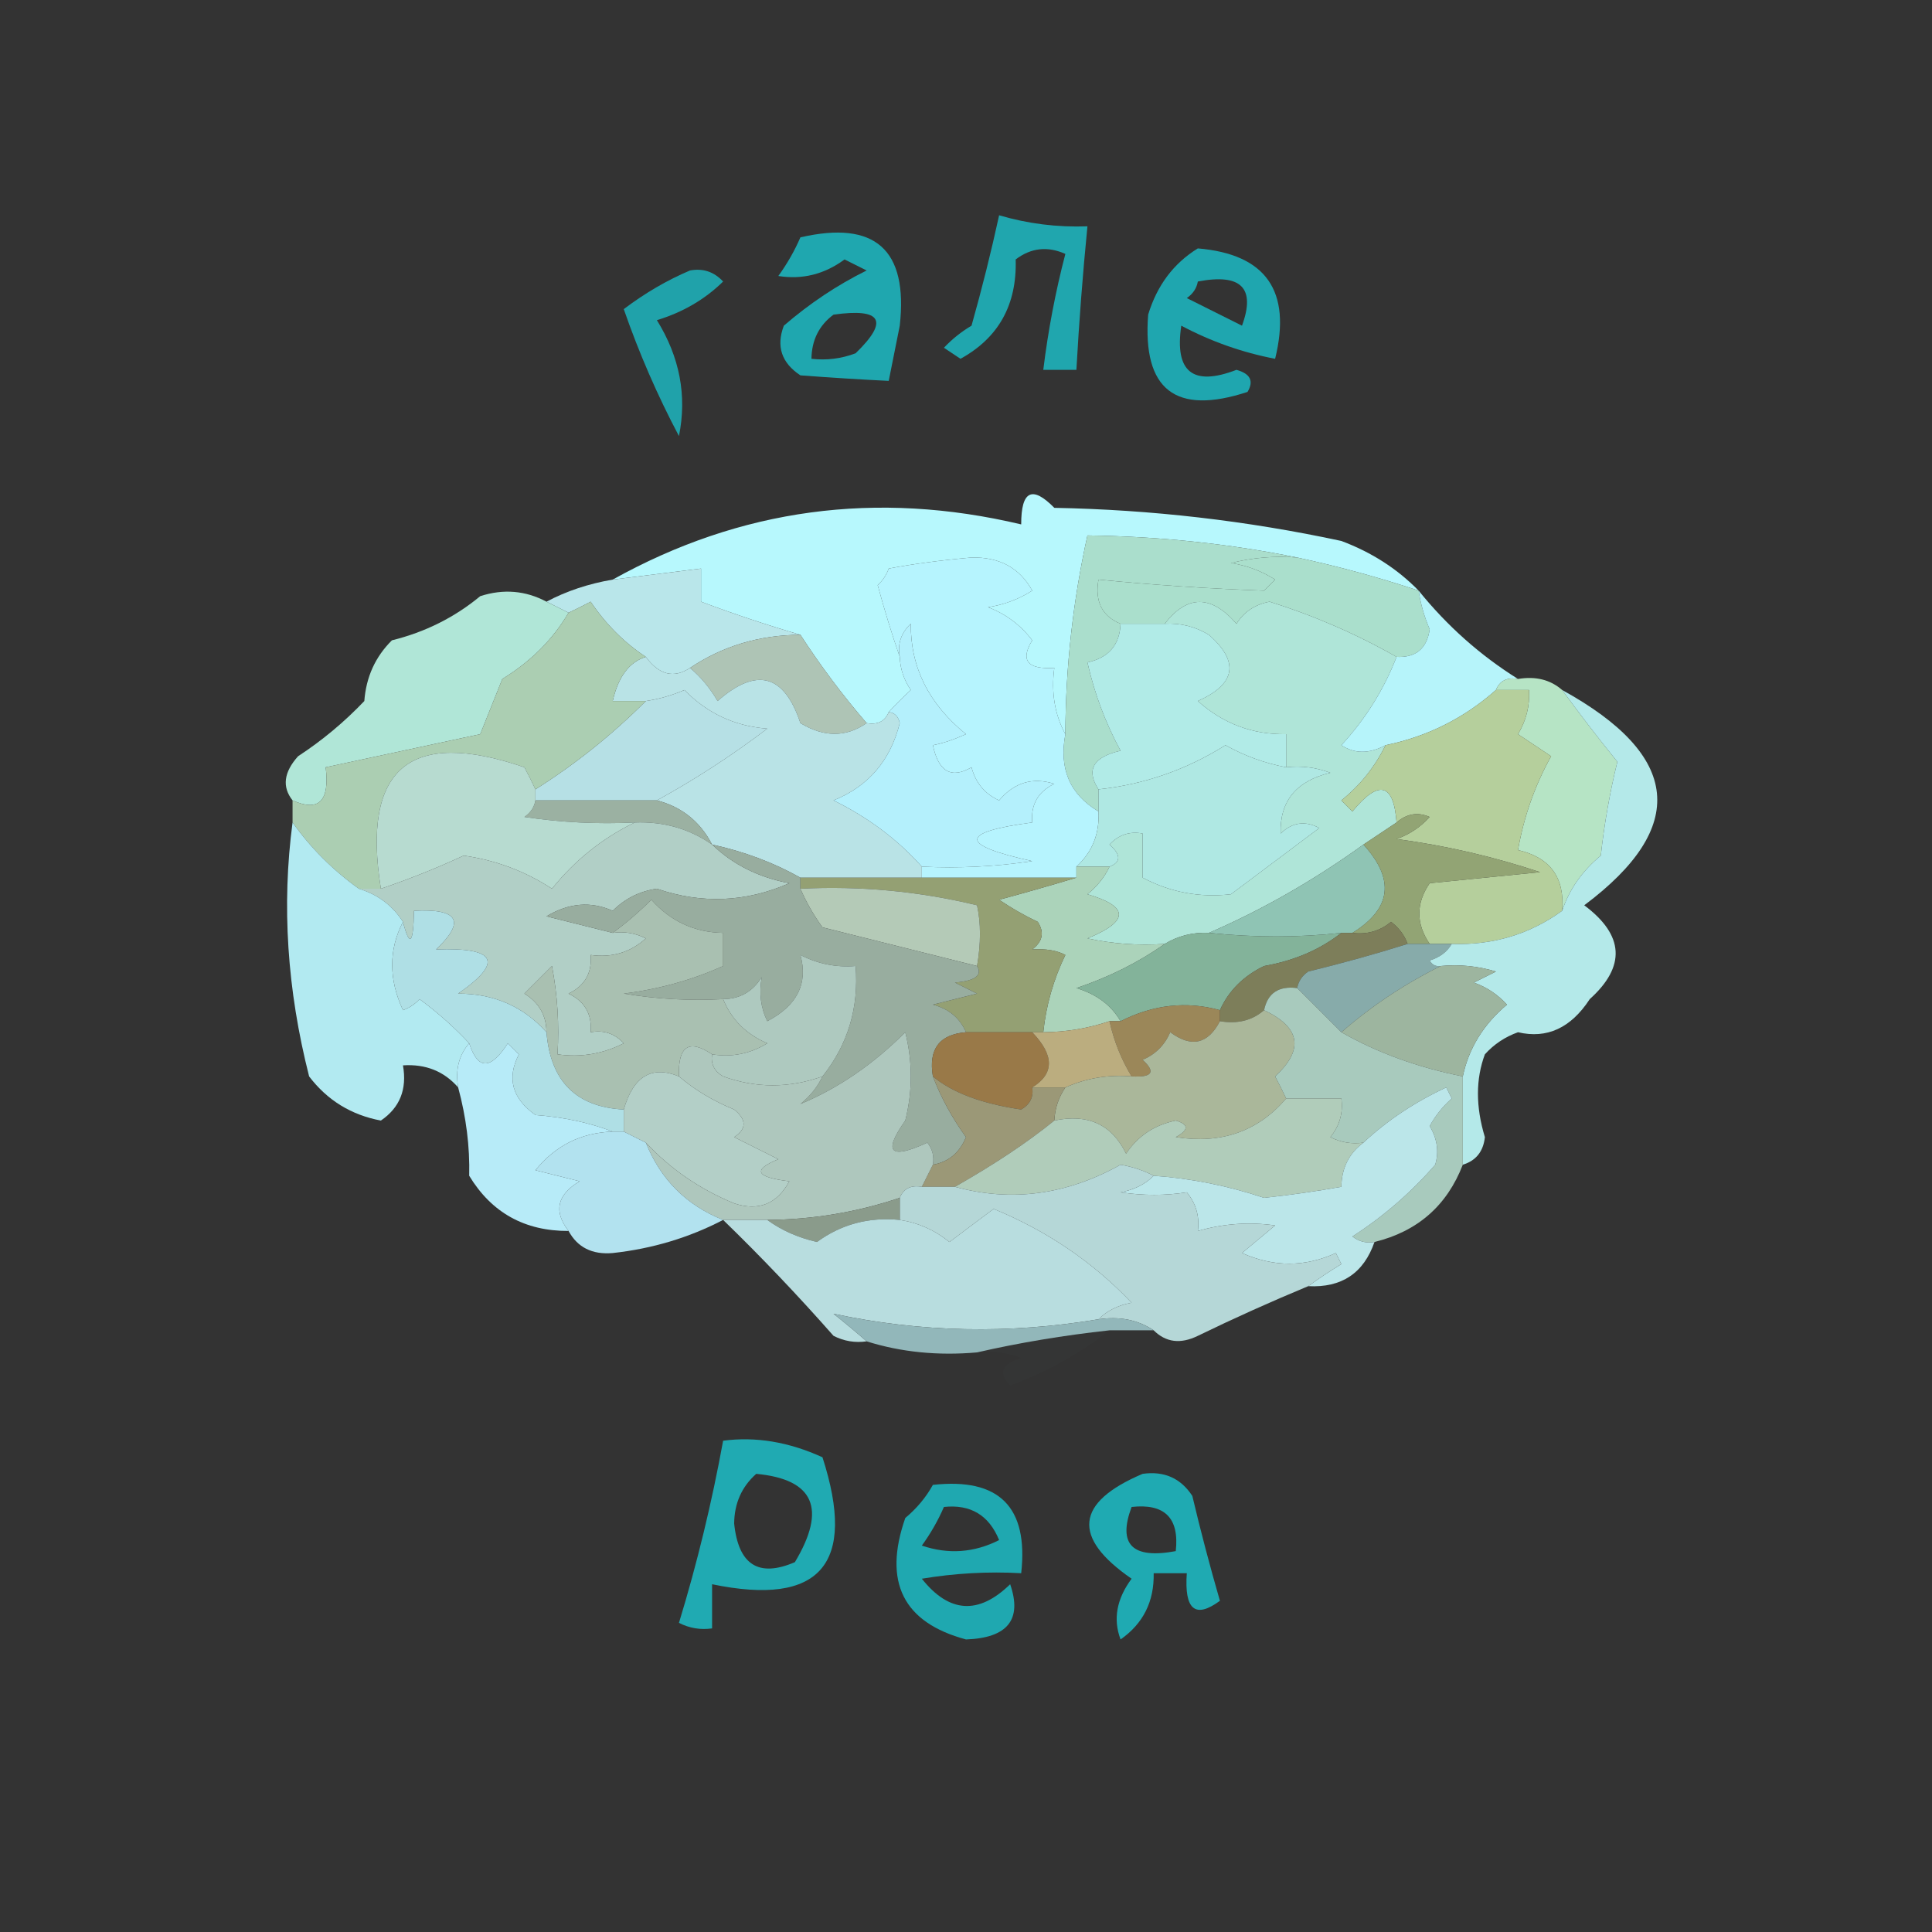 <?xml version="1.0" encoding="UTF-8"?>
<!DOCTYPE svg PUBLIC "-//W3C//DTD SVG 1.1//EN" "http://www.w3.org/Graphics/SVG/1.1/DTD/svg11.dtd">
<svg xmlns="http://www.w3.org/2000/svg" version="1.1" width="175px" height="175px" style="shape-rendering:geometricPrecision; text-rendering:geometricPrecision; image-rendering:optimizeQuality; fill-rule:evenodd; clip-rule:evenodd" xmlns:xlink="http://www.w3.org/1999/xlink">
<rect width="100%" height="100%" fill="#333333" stroke="none"/>
<g><path style="opacity:0.672" fill="#17deea" d="M 90.5,19.5 C 93.096,20.265 95.763,20.599 98.5,20.5C 98.073,24.824 97.74,29.158 97.5,33.5C 96.5,33.5 95.5,33.5 94.5,33.5C 94.938,29.928 95.604,26.428 96.5,23C 94.888,22.28 93.388,22.446 92,23.5C 92.121,27.599 90.454,30.599 87,32.5C 86.5,32.167 86,31.833 85.5,31.5C 86.242,30.713 87.075,30.047 88,29.5C 88.943,26.155 89.777,22.822 90.5,19.5 Z"/></g>
<g><path style="opacity:0.681" fill="#17dde9" d="M 72.5,21.5 C 79.27,19.937 82.27,22.604 81.5,29.5C 81.167,31.167 80.833,32.833 80.5,34.5C 77.998,34.379 75.332,34.212 72.5,34C 70.789,32.867 70.289,31.367 71,29.5C 73.341,27.479 75.841,25.812 78.5,24.5C 77.833,24.167 77.167,23.833 76.5,23.5C 74.677,24.845 72.677,25.345 70.5,25C 71.305,23.887 71.972,22.721 72.5,21.5 Z M 75.5,28.5 C 79.876,27.888 80.543,29.054 77.5,32C 76.207,32.49 74.873,32.657 73.5,32.5C 73.527,30.801 74.194,29.467 75.5,28.5 Z"/></g>
<g><path style="opacity:0.677" fill="#17deea" d="M 108.5,22.5 C 114.677,23.024 117.01,26.357 115.5,32.5C 112.523,31.929 109.69,30.929 107,29.5C 106.38,33.69 108.047,35.024 112,33.5C 113.257,33.85 113.591,34.517 113,35.5C 106.477,37.64 103.477,35.307 104,28.5C 104.804,25.854 106.304,23.854 108.5,22.5 Z M 108.5,25.5 C 112.419,24.746 113.753,26.08 112.5,29.5C 110.833,28.667 109.167,27.833 107.5,27C 108.056,26.617 108.389,26.117 108.5,25.5 Z"/></g>
<g><path style="opacity:0.657" fill="#17dde8" d="M 62.5,24.5 C 63.675,24.281 64.675,24.614 65.5,25.5C 63.847,27.121 61.847,28.288 59.5,29C 61.572,32.341 62.239,35.841 61.5,39.5C 59.546,35.808 57.879,31.974 56.5,28C 58.432,26.541 60.432,25.375 62.5,24.5 Z"/></g>
<g><path style="opacity:1" fill="#b7f8fd" d="M 128.5,53.5 C 124.901,52.301 121.235,51.301 117.5,50.5C 111.37,49.253 105.037,48.586 98.5,48.5C 97.189,54.417 96.522,60.417 96.5,66.5C 95.539,64.735 95.205,62.735 95.5,60.5C 93.058,60.646 92.391,59.813 93.5,58C 92.45,56.615 91.116,55.615 89.5,55C 90.938,54.781 92.271,54.281 93.5,53.5C 92.372,51.444 90.538,50.444 88,50.5C 85.184,50.75 82.684,51.084 80.5,51.5C 80.291,52.086 79.957,52.586 79.5,53C 80.117,55.277 80.784,57.444 81.5,59.5C 81.539,60.583 81.873,61.583 82.5,62.5C 81.757,63.182 81.091,63.849 80.5,64.5C 80.158,65.338 79.492,65.672 78.5,65.5C 76.323,62.975 74.323,60.308 72.5,57.5C 69.508,56.629 66.508,55.629 63.5,54.5C 63.5,53.5 63.5,52.5 63.5,51.5C 60.833,51.833 58.167,52.167 55.5,52.5C 67.061,46.062 79.394,44.395 92.5,47.5C 92.494,44.452 93.494,43.952 95.5,46C 104.272,46.162 112.938,47.162 121.5,49C 124.239,50.026 126.572,51.526 128.5,53.5 Z"/></g>
<g><path style="opacity:1" fill="#aadecc" d="M 117.5,50.5 C 115.473,50.338 113.473,50.505 111.5,51C 112.938,51.219 114.271,51.719 115.5,52.5C 115.167,52.833 114.833,53.167 114.5,53.5C 109.51,53.324 104.51,52.991 99.5,52.5C 99.157,54.483 99.823,55.817 101.5,56.5C 101.426,58.411 100.426,59.578 98.5,60C 99.128,62.8 100.128,65.467 101.5,68C 99.017,68.567 98.35,69.733 99.5,71.5C 99.5,72.167 99.5,72.833 99.5,73.5C 96.908,71.964 95.908,69.63 96.5,66.5C 96.522,60.417 97.189,54.417 98.5,48.5C 105.037,48.586 111.37,49.253 117.5,50.5 Z"/></g>
<g><path style="opacity:1" fill="#aadfcc" d="M 117.5,50.5 C 121.235,51.301 124.901,52.301 128.5,53.5C 128.678,54.695 129.011,55.861 129.5,57C 129.252,58.749 128.252,59.582 126.5,59.5C 122.856,57.428 119.022,55.762 115,54.5C 113.674,54.755 112.674,55.422 112,56.5C 109.707,53.866 107.54,53.866 105.5,56.5C 104.167,56.5 102.833,56.5 101.5,56.5C 99.823,55.817 99.157,54.483 99.5,52.5C 104.51,52.991 109.51,53.324 114.5,53.5C 114.833,53.167 115.167,52.833 115.5,52.5C 114.271,51.719 112.938,51.219 111.5,51C 113.473,50.505 115.473,50.338 117.5,50.5 Z"/></g>
<g><path style="opacity:1" fill="#b9e6ea" d="M 72.5,57.5 C 68.779,57.521 65.445,58.521 62.5,60.5C 61.038,61.471 59.705,61.138 58.5,59.5C 56.548,58.215 54.882,56.549 53.5,54.5C 52.816,54.863 52.15,55.196 51.5,55.5C 50.833,55.167 50.167,54.833 49.5,54.5C 51.302,53.542 53.302,52.875 55.5,52.5C 58.167,52.167 60.833,51.833 63.5,51.5C 63.5,52.5 63.5,53.5 63.5,54.5C 66.508,55.629 69.508,56.629 72.5,57.5 Z"/></g>
<g><path style="opacity:1" fill="#afe5d8" d="M 126.5,59.5 C 125.345,62.475 123.678,65.142 121.5,67.5C 122.7,68.292 124.033,68.292 125.5,67.5C 124.54,69.461 123.207,71.127 121.5,72.5C 121.833,72.833 122.167,73.167 122.5,73.5C 124.901,70.587 126.234,70.921 126.5,74.5C 125.5,75.167 124.5,75.833 123.5,76.5C 119.001,79.741 114.335,82.408 109.5,84.5C 108.041,84.433 106.708,84.766 105.5,85.5C 103.143,85.663 100.81,85.497 98.5,85C 102.299,83.447 102.299,82.114 98.5,81C 99.38,80.292 100.047,79.458 100.5,78.5C 101.55,78.095 101.55,77.429 100.5,76.5C 101.325,75.614 102.325,75.281 103.5,75.5C 103.5,76.833 103.5,78.167 103.5,79.5C 106.001,80.826 108.668,81.326 111.5,81C 114.167,79 116.833,77 119.5,75C 118.216,74.316 117.049,74.483 116,75.5C 115.909,72.572 117.409,70.739 120.5,70C 119.207,69.51 117.873,69.343 116.5,69.5C 116.5,68.5 116.5,67.5 116.5,66.5C 113.463,66.552 110.796,65.552 108.5,63.5C 111.951,61.952 112.284,59.952 109.5,57.5C 108.264,56.754 106.93,56.421 105.5,56.5C 107.54,53.866 109.707,53.866 112,56.5C 112.674,55.422 113.674,54.755 115,54.5C 119.022,55.762 122.856,57.428 126.5,59.5 Z"/></g>
<g><path style="opacity:1" fill="#aec4b5" d="M 72.5,57.5 C 74.323,60.308 76.323,62.975 78.5,65.5C 76.636,66.793 74.636,66.793 72.5,65.5C 71.03,61.066 68.53,60.399 65,63.5C 64.302,62.309 63.469,61.309 62.5,60.5C 65.445,58.521 68.779,57.521 72.5,57.5 Z"/></g>
<g><path style="opacity:1" fill="#b0e6d7" d="M 49.5,54.5 C 50.167,54.833 50.833,55.167 51.5,55.5C 50.084,57.916 48.084,59.916 45.5,61.5C 44.833,63.167 44.167,64.833 43.5,66.5C 38.826,67.503 34.16,68.503 29.5,69.5C 29.88,72.567 28.88,73.567 26.5,72.5C 25.535,71.279 25.702,69.946 27,68.5C 29.185,67.072 31.185,65.405 33,63.5C 33.163,61.324 33.996,59.491 35.5,58C 38.511,57.257 41.178,55.923 43.5,54C 45.598,53.322 47.598,53.489 49.5,54.5 Z"/></g>
<g><path style="opacity:1" fill="#b6f4fe" d="M 96.5,66.5 C 95.908,69.63 96.908,71.964 99.5,73.5C 99.609,75.514 98.942,77.18 97.5,78.5C 97.5,78.833 97.5,79.167 97.5,79.5C 92.833,79.5 88.167,79.5 83.5,79.5C 83.5,79.167 83.5,78.833 83.5,78.5C 86.85,78.665 90.183,78.498 93.5,78C 86.862,76.546 86.862,75.379 93.5,74.5C 93.36,72.876 94.027,71.71 95.5,71C 93.535,70.376 91.869,70.876 90.5,72.5C 89.201,71.91 88.368,70.91 88,69.5C 86.174,70.571 85.008,69.904 84.5,67.5C 85.397,67.331 86.397,66.998 87.5,66.5C 84.132,63.768 82.466,60.434 82.5,56.5C 81.614,57.325 81.281,58.325 81.5,59.5C 80.784,57.444 80.117,55.277 79.5,53C 79.957,52.586 80.291,52.086 80.5,51.5C 82.684,51.084 85.184,50.75 88,50.5C 90.538,50.444 92.372,51.444 93.5,53.5C 92.271,54.281 90.938,54.781 89.5,55C 91.116,55.615 92.45,56.615 93.5,58C 92.391,59.813 93.058,60.646 95.5,60.5C 95.205,62.735 95.539,64.735 96.5,66.5 Z"/></g>
<g><path style="opacity:1" fill="#b1ebe7" d="M 101.5,56.5 C 102.833,56.5 104.167,56.5 105.5,56.5C 106.93,56.421 108.264,56.754 109.5,57.5C 112.284,59.952 111.951,61.952 108.5,63.5C 110.796,65.552 113.463,66.552 116.5,66.5C 116.5,67.5 116.5,68.5 116.5,69.5C 114.559,69.131 112.725,68.464 111,67.5C 107.46,69.726 103.627,71.059 99.5,71.5C 98.35,69.733 99.017,68.567 101.5,68C 100.128,65.467 99.128,62.8 98.5,60C 100.426,59.578 101.426,58.411 101.5,56.5 Z"/></g>
<g><path style="opacity:1" fill="#b6f4fa" d="M 128.5,53.5 C 131.082,56.698 134.082,59.365 137.5,61.5C 136.508,61.328 135.842,61.662 135.5,62.5C 132.611,65.056 129.278,66.723 125.5,67.5C 124.033,68.292 122.7,68.292 121.5,67.5C 123.678,65.142 125.345,62.475 126.5,59.5C 128.252,59.582 129.252,58.749 129.5,57C 129.011,55.861 128.678,54.695 128.5,53.5 Z"/></g>
<g><path style="opacity:1" fill="#b6e0e5" d="M 59.5,72.5 C 55.833,72.5 52.167,72.5 48.5,72.5C 48.5,72.167 48.5,71.833 48.5,71.5C 52.122,69.213 55.455,66.547 58.5,63.5C 59.695,63.322 60.861,62.989 62,62.5C 64.049,64.608 66.549,65.774 69.5,66C 66.299,68.43 62.966,70.596 59.5,72.5 Z"/></g>
<g><path style="opacity:1" fill="#b9e3e6" d="M 58.5,59.5 C 59.705,61.138 61.038,61.471 62.5,60.5C 63.469,61.309 64.302,62.309 65,63.5C 68.53,60.399 71.03,61.066 72.5,65.5C 74.636,66.793 76.636,66.793 78.5,65.5C 79.492,65.672 80.158,65.338 80.5,64.5C 81.043,64.56 81.376,64.893 81.5,65.5C 80.649,68.898 78.649,71.232 75.5,72.5C 78.652,74.052 81.318,76.052 83.5,78.5C 83.5,78.833 83.5,79.167 83.5,79.5C 79.833,79.5 76.167,79.5 72.5,79.5C 70.064,78.129 67.397,77.129 64.5,76.5C 63.415,74.413 61.749,73.08 59.5,72.5C 62.966,70.596 66.299,68.43 69.5,66C 66.549,65.774 64.049,64.608 62,62.5C 60.861,62.989 59.695,63.322 58.5,63.5C 57.5,63.5 56.5,63.5 55.5,63.5C 56.001,61.293 57.001,59.96 58.5,59.5 Z"/></g>
<g><path style="opacity:1" fill="#abceb2" d="M 58.5,59.5 C 57.001,59.96 56.001,61.293 55.5,63.5C 56.5,63.5 57.5,63.5 58.5,63.5C 55.455,66.547 52.122,69.213 48.5,71.5C 48.196,70.85 47.863,70.183 47.5,69.5C 37.092,65.938 32.759,69.605 34.5,80.5C 33.833,80.5 33.167,80.5 32.5,80.5C 30.139,78.806 28.139,76.806 26.5,74.5C 26.5,73.833 26.5,73.167 26.5,72.5C 28.88,73.567 29.88,72.567 29.5,69.5C 34.16,68.503 38.826,67.503 43.5,66.5C 44.167,64.833 44.833,63.167 45.5,61.5C 48.084,59.916 50.084,57.916 51.5,55.5C 52.15,55.196 52.816,54.863 53.5,54.5C 54.882,56.549 56.548,58.215 58.5,59.5 Z"/></g>
<g><path style="opacity:1" fill="#afe8e3" d="M 116.5,69.5 C 117.873,69.343 119.207,69.51 120.5,70C 117.409,70.739 115.909,72.572 116,75.5C 117.049,74.483 118.216,74.316 119.5,75C 116.833,77 114.167,79 111.5,81C 108.668,81.326 106.001,80.826 103.5,79.5C 103.5,78.167 103.5,76.833 103.5,75.5C 102.325,75.281 101.325,75.614 100.5,76.5C 101.55,77.429 101.55,78.095 100.5,78.5C 99.5,78.5 98.5,78.5 97.5,78.5C 98.942,77.18 99.609,75.514 99.5,73.5C 99.5,72.833 99.5,72.167 99.5,71.5C 103.627,71.059 107.46,69.726 111,67.5C 112.725,68.464 114.559,69.131 116.5,69.5 Z"/></g>
<g><path style="opacity:1" fill="#b4f0fc" d="M 83.5,78.5 C 81.318,76.052 78.652,74.052 75.5,72.5C 78.649,71.232 80.649,68.898 81.5,65.5C 81.376,64.893 81.043,64.56 80.5,64.5C 81.091,63.849 81.757,63.182 82.5,62.5C 81.873,61.583 81.539,60.583 81.5,59.5C 81.281,58.325 81.614,57.325 82.5,56.5C 82.466,60.434 84.132,63.768 87.5,66.5C 86.397,66.998 85.397,67.331 84.5,67.5C 85.008,69.904 86.174,70.571 88,69.5C 88.368,70.91 89.201,71.91 90.5,72.5C 91.869,70.876 93.535,70.376 95.5,71C 94.027,71.71 93.36,72.876 93.5,74.5C 86.862,75.379 86.862,76.546 93.5,78C 90.183,78.498 86.85,78.665 83.5,78.5 Z"/></g>
<g><path style="opacity:1" fill="#b6e4c5" d="M 135.5,62.5 C 135.842,61.662 136.508,61.328 137.5,61.5C 139.099,61.232 140.432,61.566 141.5,62.5C 143.067,64.652 144.734,66.819 146.5,69C 145.815,71.795 145.315,74.629 145,77.5C 143.317,78.887 142.15,80.553 141.5,82.5C 141.75,79.496 140.417,77.662 137.5,77C 138.028,73.982 139.028,71.149 140.5,68.5C 139.5,67.833 138.5,67.167 137.5,66.5C 138.246,65.264 138.579,63.931 138.5,62.5C 137.5,62.5 136.5,62.5 135.5,62.5 Z"/></g>
<g><path style="opacity:1" fill="#b5cf9c" d="M 135.5,62.5 C 136.5,62.5 137.5,62.5 138.5,62.5C 138.579,63.931 138.246,65.264 137.5,66.5C 138.5,67.167 139.5,67.833 140.5,68.5C 139.028,71.149 138.028,73.982 137.5,77C 140.417,77.662 141.75,79.496 141.5,82.5C 138.554,84.632 135.221,85.632 131.5,85.5C 130.833,85.5 130.167,85.5 129.5,85.5C 128.248,83.661 128.248,81.828 129.5,80C 132.833,79.667 136.167,79.333 139.5,79C 135.261,77.587 130.928,76.587 126.5,76C 127.672,75.581 128.672,74.915 129.5,74C 128.423,73.53 127.423,73.697 126.5,74.5C 126.234,70.921 124.901,70.587 122.5,73.5C 122.167,73.167 121.833,72.833 121.5,72.5C 123.207,71.127 124.54,69.461 125.5,67.5C 129.278,66.723 132.611,65.056 135.5,62.5 Z"/></g>
<g><path style="opacity:1" fill="#9bb1a2" d="M 48.5,72.5 C 52.167,72.5 55.833,72.5 59.5,72.5C 61.749,73.08 63.415,74.413 64.5,76.5C 62.442,75.067 60.108,74.4 57.5,74.5C 54.15,74.665 50.817,74.498 47.5,74C 48.056,73.617 48.389,73.117 48.5,72.5 Z"/></g>
<g><path style="opacity:1" fill="#b7dbd0" d="M 48.5,71.5 C 48.5,71.833 48.5,72.167 48.5,72.5C 48.389,73.117 48.056,73.617 47.5,74C 50.817,74.498 54.15,74.665 57.5,74.5C 54.587,75.906 52.087,77.906 50,80.5C 47.569,78.911 44.903,77.911 42,77.5C 39.577,78.626 37.077,79.626 34.5,80.5C 32.759,69.605 37.092,65.938 47.5,69.5C 47.863,70.183 48.196,70.85 48.5,71.5 Z"/></g>
<g><path style="opacity:1" fill="#b1cfc6" d="M 57.5,74.5 C 60.108,74.4 62.442,75.067 64.5,76.5C 66.385,78.311 68.719,79.478 71.5,80C 67.562,81.729 63.562,81.896 59.5,80.5C 57.945,80.722 56.611,81.389 55.5,82.5C 53.52,81.617 51.52,81.783 49.5,83C 51.518,83.505 53.518,84.005 55.5,84.5C 56.552,84.35 57.552,84.517 58.5,85C 57.095,86.269 55.429,86.769 53.5,86.5C 53.64,88.124 52.973,89.29 51.5,90C 52.973,90.71 53.64,91.876 53.5,93.5C 54.675,93.281 55.675,93.614 56.5,94.5C 54.604,95.466 52.604,95.799 50.5,95.5C 50.664,92.813 50.497,90.146 50,87.5C 49.167,88.333 48.333,89.167 47.5,90C 48.823,90.816 49.489,91.983 49.5,93.5C 47.416,91.17 44.749,90.003 41.5,90C 45.637,87.131 44.971,85.797 39.5,86C 42.194,83.448 41.527,82.281 37.5,82.5C 37.444,85.517 37.11,85.85 36.5,83.5C 35.553,82.022 34.219,81.022 32.5,80.5C 33.167,80.5 33.833,80.5 34.5,80.5C 37.077,79.626 39.577,78.626 42,77.5C 44.903,77.911 47.569,78.911 50,80.5C 52.087,77.906 54.587,75.906 57.5,74.5 Z"/></g>
<g><path style="opacity:1" fill="#abd3ba" d="M 97.5,78.5 C 98.5,78.5 99.5,78.5 100.5,78.5C 100.047,79.458 99.38,80.292 98.5,81C 102.299,82.114 102.299,83.447 98.5,85C 100.81,85.497 103.143,85.663 105.5,85.5C 103.114,87.176 100.447,88.51 97.5,89.5C 99.332,90.057 100.665,91.057 101.5,92.5C 101.167,92.5 100.833,92.5 100.5,92.5C 98.565,93.15 96.565,93.483 94.5,93.5C 94.756,91.063 95.423,88.729 96.5,86.5C 95.738,86.089 94.738,85.923 93.5,86C 94.451,85.282 94.617,84.449 94,83.5C 92.795,82.929 91.628,82.262 90.5,81.5C 92.969,80.832 95.302,80.165 97.5,79.5C 97.5,79.167 97.5,78.833 97.5,78.5 Z"/></g>
<g><path style="opacity:1" fill="#8fc4b4" d="M 123.5,76.5 C 126.373,79.651 126.04,82.317 122.5,84.5C 122.167,84.5 121.833,84.5 121.5,84.5C 117.618,84.931 113.618,84.931 109.5,84.5C 114.335,82.408 119.001,79.741 123.5,76.5 Z"/></g>
<g><path style="opacity:1" fill="#94a073" d="M 72.5,80.5 C 72.5,80.167 72.5,79.833 72.5,79.5C 76.167,79.5 79.833,79.5 83.5,79.5C 88.167,79.5 92.833,79.5 97.5,79.5C 95.302,80.165 92.969,80.832 90.5,81.5C 91.628,82.262 92.795,82.929 94,83.5C 94.617,84.449 94.451,85.282 93.5,86C 94.738,85.923 95.738,86.089 96.5,86.5C 95.423,88.729 94.756,91.063 94.5,93.5C 94.167,93.5 93.833,93.5 93.5,93.5C 91.5,93.5 89.5,93.5 87.5,93.5C 86.942,92.21 85.942,91.377 84.5,91C 85.833,90.667 87.167,90.333 88.5,90C 87.833,89.667 87.167,89.333 86.5,89C 88.343,88.841 89.009,88.341 88.5,87.5C 88.854,85.459 88.854,83.626 88.5,82C 83.246,80.729 77.913,80.229 72.5,80.5 Z"/></g>
<g><path style="opacity:1" fill="#b4cab7" d="M 72.5,80.5 C 77.913,80.229 83.246,80.729 88.5,82C 88.854,83.626 88.854,85.459 88.5,87.5C 83.87,86.343 79.203,85.176 74.5,84C 73.695,82.887 73.028,81.721 72.5,80.5 Z"/></g>
<g><path style="opacity:1" fill="#92a474" d="M 129.5,85.5 C 128.833,85.5 128.167,85.5 127.5,85.5C 127.217,84.711 126.717,84.044 126,83.5C 124.989,84.337 123.822,84.67 122.5,84.5C 126.04,82.317 126.373,79.651 123.5,76.5C 124.5,75.833 125.5,75.167 126.5,74.5C 127.423,73.697 128.423,73.53 129.5,74C 128.672,74.915 127.672,75.581 126.5,76C 130.928,76.587 135.261,77.587 139.5,79C 136.167,79.333 132.833,79.667 129.5,80C 128.248,81.828 128.248,83.661 129.5,85.5 Z"/></g>
<g><path style="opacity:1" fill="#98ad9f" d="M 64.5,76.5 C 67.397,77.129 70.064,78.129 72.5,79.5C 72.5,79.833 72.5,80.167 72.5,80.5C 73.028,81.721 73.695,82.887 74.5,84C 79.203,85.176 83.87,86.343 88.5,87.5C 89.009,88.341 88.343,88.841 86.5,89C 87.167,89.333 87.833,89.667 88.5,90C 87.167,90.333 85.833,90.667 84.5,91C 85.942,91.377 86.942,92.21 87.5,93.5C 85.088,93.694 84.088,95.027 84.5,97.5C 85.242,99.426 86.242,101.259 87.5,103C 86.922,104.417 85.922,105.25 84.5,105.5C 84.631,104.761 84.464,104.094 84,103.5C 80.615,105.061 79.949,104.394 82,101.5C 82.667,98.833 82.667,96.167 82,93.5C 79.091,96.411 75.924,98.578 72.5,100C 73.38,99.292 74.047,98.458 74.5,97.5C 76.803,94.609 77.803,91.276 77.5,87.5C 75.738,87.643 74.071,87.309 72.5,86.5C 73.21,89.086 72.21,91.086 69.5,92.5C 68.904,91.284 68.737,89.951 69,88.5C 68.184,89.823 67.017,90.489 65.5,90.5C 62.482,90.665 59.482,90.498 56.5,90C 59.699,89.599 62.699,88.766 65.5,87.5C 65.5,86.5 65.5,85.5 65.5,84.5C 62.912,84.457 60.746,83.457 59,81.5C 57.855,82.636 56.688,83.636 55.5,84.5C 53.518,84.005 51.518,83.505 49.5,83C 51.52,81.783 53.52,81.617 55.5,82.5C 56.611,81.389 57.945,80.722 59.5,80.5C 63.562,81.896 67.562,81.729 71.5,80C 68.719,79.478 66.385,78.311 64.5,76.5 Z"/></g>
<g><path style="opacity:1" fill="#83b39a" d="M 121.5,84.5 C 119.55,86.026 117.217,87.026 114.5,87.5C 112.625,88.409 111.292,89.743 110.5,91.5C 107.461,90.664 104.461,90.998 101.5,92.5C 100.665,91.057 99.332,90.057 97.5,89.5C 100.447,88.51 103.114,87.176 105.5,85.5C 106.708,84.766 108.041,84.433 109.5,84.5C 113.618,84.931 117.618,84.931 121.5,84.5 Z"/></g>
<g><path style="opacity:1" fill="#7d7e5a" d="M 127.5,85.5 C 124.546,86.428 121.546,87.261 118.5,88C 117.944,88.383 117.611,88.883 117.5,89.5C 115.821,89.285 114.821,89.952 114.5,91.5C 113.432,92.434 112.099,92.768 110.5,92.5C 110.5,92.167 110.5,91.833 110.5,91.5C 111.292,89.743 112.625,88.409 114.5,87.5C 117.217,87.026 119.55,86.026 121.5,84.5C 121.833,84.5 122.167,84.5 122.5,84.5C 123.822,84.67 124.989,84.337 126,83.5C 126.717,84.044 127.217,84.711 127.5,85.5 Z"/></g>
<g><path style="opacity:1" fill="#a9c0b1" d="M 65.5,90.5 C 66.246,92.343 67.579,93.676 69.5,94.5C 67.955,95.452 66.288,95.785 64.5,95.5C 62.402,94.086 61.402,94.752 61.5,97.5C 59.036,96.485 57.37,97.485 56.5,100.5C 52.197,100.279 49.863,97.945 49.5,93.5C 49.489,91.983 48.823,90.816 47.5,90C 48.333,89.167 49.167,88.333 50,87.5C 50.497,90.146 50.664,92.813 50.5,95.5C 52.604,95.799 54.604,95.466 56.5,94.5C 55.675,93.614 54.675,93.281 53.5,93.5C 53.64,91.876 52.973,90.71 51.5,90C 52.973,89.29 53.64,88.124 53.5,86.5C 55.429,86.769 57.095,86.269 58.5,85C 57.552,84.517 56.552,84.35 55.5,84.5C 56.688,83.636 57.855,82.636 59,81.5C 60.746,83.457 62.912,84.457 65.5,84.5C 65.5,85.5 65.5,86.5 65.5,87.5C 62.699,88.766 59.699,89.599 56.5,90C 59.482,90.498 62.482,90.665 65.5,90.5 Z"/></g>
<g><path style="opacity:1" fill="#87abaa" d="M 127.5,85.5 C 128.167,85.5 128.833,85.5 129.5,85.5C 130.167,85.5 130.833,85.5 131.5,85.5C 131.082,86.222 130.416,86.722 129.5,87C 129.728,87.399 130.062,87.565 130.5,87.5C 127.205,89.141 124.205,91.141 121.5,93.5C 120.167,92.167 118.833,90.833 117.5,89.5C 117.611,88.883 117.944,88.383 118.5,88C 121.546,87.261 124.546,86.428 127.5,85.5 Z"/></g>
<g><path style="opacity:1" fill="#b4e9e9" d="M 141.5,62.5 C 152.276,68.43 152.942,74.93 143.5,82C 147.12,84.703 147.287,87.537 144,90.5C 142.291,93.116 140.124,94.116 137.5,93.5C 136.328,93.919 135.328,94.585 134.5,95.5C 133.663,97.745 133.663,100.245 134.5,103C 134.361,104.301 133.695,105.134 132.5,105.5C 132.5,102.833 132.5,100.167 132.5,97.5C 133.039,94.958 134.372,92.792 136.5,91C 135.672,90.085 134.672,89.419 133.5,89C 134.167,88.667 134.833,88.333 135.5,88C 133.866,87.507 132.199,87.34 130.5,87.5C 130.062,87.565 129.728,87.399 129.5,87C 130.416,86.722 131.082,86.222 131.5,85.5C 135.221,85.632 138.554,84.632 141.5,82.5C 142.15,80.553 143.317,78.887 145,77.5C 145.315,74.629 145.815,71.795 146.5,69C 144.734,66.819 143.067,64.652 141.5,62.5 Z"/></g>
<g><path style="opacity:0.954" fill="#b8f3fa" d="M 26.5,74.5 C 28.139,76.806 30.139,78.806 32.5,80.5C 34.219,81.022 35.553,82.022 36.5,83.5C 35.2,86.024 35.2,88.691 36.5,91.5C 37.086,91.291 37.586,90.957 38,90.5C 39.667,91.733 41.167,93.067 42.5,94.5C 41.566,95.568 41.232,96.901 41.5,98.5C 40.221,97.032 38.554,96.365 36.5,96.5C 36.884,98.665 36.217,100.332 34.5,101.5C 31.812,100.995 29.645,99.662 28,97.5C 26.006,89.661 25.506,81.994 26.5,74.5 Z"/></g>
<g><path style="opacity:1" fill="#aec9bf" d="M 74.5,97.5 C 71.474,98.577 68.474,98.577 65.5,97.5C 64.703,97.043 64.369,96.376 64.5,95.5C 66.288,95.785 67.955,95.452 69.5,94.5C 67.579,93.676 66.246,92.343 65.5,90.5C 67.017,90.489 68.184,89.823 69,88.5C 68.737,89.951 68.904,91.284 69.5,92.5C 72.21,91.086 73.21,89.086 72.5,86.5C 74.071,87.309 75.738,87.643 77.5,87.5C 77.803,91.276 76.803,94.609 74.5,97.5 Z"/></g>
<g><path style="opacity:1" fill="#9b8759" d="M 110.5,91.5 C 110.5,91.833 110.5,92.167 110.5,92.5C 109.415,94.582 107.915,94.916 106,93.5C 105.5,94.667 104.667,95.5 103.5,96C 104.712,97.107 104.379,97.607 102.5,97.5C 101.559,95.951 100.893,94.284 100.5,92.5C 100.833,92.5 101.167,92.5 101.5,92.5C 104.461,90.998 107.461,90.664 110.5,91.5 Z"/></g>
<g><path style="opacity:1" fill="#9db59f" d="M 130.5,87.5 C 132.199,87.34 133.866,87.507 135.5,88C 134.833,88.333 134.167,88.667 133.5,89C 134.672,89.419 135.672,90.085 136.5,91C 134.372,92.792 133.039,94.958 132.5,97.5C 128.425,96.692 124.758,95.359 121.5,93.5C 124.205,91.141 127.205,89.141 130.5,87.5 Z"/></g>
<g><path style="opacity:1" fill="#997948" d="M 87.5,93.5 C 89.5,93.5 91.5,93.5 93.5,93.5C 95.511,95.591 95.511,97.258 93.5,98.5C 93.631,99.376 93.297,100.043 92.5,100.5C 88.915,99.97 86.248,98.97 84.5,97.5C 84.088,95.027 85.088,93.694 87.5,93.5 Z"/></g>
<g><path style="opacity:1" fill="#bbad7f" d="M 100.5,92.5 C 100.893,94.284 101.559,95.951 102.5,97.5C 100.379,97.325 98.379,97.659 96.5,98.5C 95.5,98.5 94.5,98.5 93.5,98.5C 95.511,97.258 95.511,95.591 93.5,93.5C 93.833,93.5 94.167,93.5 94.5,93.5C 96.565,93.483 98.565,93.15 100.5,92.5 Z"/></g>
<g><path style="opacity:1" fill="#afdfe5" d="M 49.5,93.5 C 49.863,97.945 52.197,100.279 56.5,100.5C 56.5,101.167 56.5,101.833 56.5,102.5C 56.167,102.5 55.833,102.5 55.5,102.5C 53.369,101.686 51.036,101.186 48.5,101C 46.386,99.502 45.886,97.669 47,95.5C 46.667,95.167 46.333,94.833 46,94.5C 44.446,96.927 43.279,96.927 42.5,94.5C 41.167,93.067 39.667,91.733 38,90.5C 37.586,90.957 37.086,91.291 36.5,91.5C 35.2,88.691 35.2,86.024 36.5,83.5C 37.11,85.85 37.444,85.517 37.5,82.5C 41.527,82.281 42.194,83.448 39.5,86C 44.971,85.797 45.637,87.131 41.5,90C 44.749,90.003 47.416,91.17 49.5,93.5 Z"/></g>
<g><path style="opacity:1" fill="#b7ebf8" d="M 42.5,94.5 C 43.279,96.927 44.446,96.927 46,94.5C 46.333,94.833 46.667,95.167 47,95.5C 45.886,97.669 46.386,99.502 48.5,101C 51.036,101.186 53.369,101.686 55.5,102.5C 52.642,102.595 50.309,103.762 48.5,106C 49.833,106.333 51.167,106.667 52.5,107C 50.452,108.226 50.119,109.726 51.5,111.5C 47.529,111.515 44.529,109.848 42.5,106.5C 42.563,103.867 42.229,101.201 41.5,98.5C 41.232,96.901 41.566,95.568 42.5,94.5 Z"/></g>
<g><path style="opacity:1" fill="#aab79a" d="M 114.5,91.5 C 117.805,93.067 118.138,95.067 115.5,97.5C 115.863,98.183 116.196,98.85 116.5,99.5C 113.948,102.483 110.615,103.65 106.5,103C 107.696,102.346 107.696,101.846 106.5,101.5C 104.566,101.901 103.066,102.901 102,104.5C 100.713,101.855 98.547,100.855 95.5,101.5C 95.557,100.391 95.89,99.391 96.5,98.5C 98.379,97.659 100.379,97.325 102.5,97.5C 104.379,97.607 104.712,97.107 103.5,96C 104.667,95.5 105.5,94.667 106,93.5C 107.915,94.916 109.415,94.582 110.5,92.5C 112.099,92.768 113.432,92.434 114.5,91.5 Z"/></g>
<g><path style="opacity:1" fill="#a8cabd" d="M 117.5,89.5 C 118.833,90.833 120.167,92.167 121.5,93.5C 124.758,95.359 128.425,96.692 132.5,97.5C 132.5,100.167 132.5,102.833 132.5,105.5C 131.068,109.208 128.402,111.541 124.5,112.5C 123.761,112.631 123.094,112.464 122.5,112C 125.321,110.178 127.821,108.011 130,105.5C 130.353,104.328 130.187,103.162 129.5,102C 130.022,101.05 130.689,100.216 131.5,99.5C 131.333,99.167 131.167,98.833 131,98.5C 128.147,99.828 125.647,101.495 123.5,103.5C 122.448,103.649 121.448,103.483 120.5,103C 121.337,101.989 121.67,100.822 121.5,99.5C 119.833,99.5 118.167,99.5 116.5,99.5C 116.196,98.85 115.863,98.183 115.5,97.5C 118.138,95.067 117.805,93.067 114.5,91.5C 114.821,89.952 115.821,89.285 117.5,89.5 Z"/></g>
<g><path style="opacity:1" fill="#b3cfc7" d="M 61.5,97.5 C 62.937,98.725 64.604,99.725 66.5,100.5C 67.641,101.425 67.641,102.259 66.5,103C 67.833,103.667 69.167,104.333 70.5,105C 68.122,105.974 68.456,106.641 71.5,107C 70.372,109.065 68.706,109.732 66.5,109C 63.403,107.727 60.736,105.893 58.5,103.5C 57.833,103.167 57.167,102.833 56.5,102.5C 56.5,101.833 56.5,101.167 56.5,100.5C 57.37,97.485 59.036,96.485 61.5,97.5 Z"/></g>
<g><path style="opacity:1" fill="#9b9877" d="M 84.5,97.5 C 86.248,98.97 88.915,99.97 92.5,100.5C 93.297,100.043 93.631,99.376 93.5,98.5C 94.5,98.5 95.5,98.5 96.5,98.5C 95.89,99.391 95.557,100.391 95.5,101.5C 93.108,103.447 90.108,105.447 86.5,107.5C 85.5,107.5 84.5,107.5 83.5,107.5C 83.833,106.833 84.167,106.167 84.5,105.5C 85.922,105.25 86.922,104.417 87.5,103C 86.242,101.259 85.242,99.426 84.5,97.5 Z"/></g>
<g><path style="opacity:1" fill="#aec7bd" d="M 84.5,105.5 C 84.167,106.167 83.833,106.833 83.5,107.5C 82.508,107.328 81.842,107.662 81.5,108.5C 77.618,109.803 73.618,110.47 69.5,110.5C 68.167,110.5 66.833,110.5 65.5,110.5C 62.173,109.173 59.84,106.84 58.5,103.5C 60.736,105.893 63.403,107.727 66.5,109C 68.706,109.732 70.372,109.065 71.5,107C 68.456,106.641 68.122,105.974 70.5,105C 69.167,104.333 67.833,103.667 66.5,103C 67.641,102.259 67.641,101.425 66.5,100.5C 64.604,99.725 62.937,98.725 61.5,97.5C 61.402,94.752 62.402,94.086 64.5,95.5C 64.369,96.376 64.703,97.043 65.5,97.5C 68.474,98.577 71.474,98.577 74.5,97.5C 74.047,98.458 73.38,99.292 72.5,100C 75.924,98.578 79.091,96.411 82,93.5C 82.667,96.167 82.667,98.833 82,101.5C 79.949,104.394 80.615,105.061 84,103.5C 84.464,104.094 84.631,104.761 84.5,105.5 Z"/></g>
<g><path style="opacity:1" fill="#b0ccba" d="M 116.5,99.5 C 118.167,99.5 119.833,99.5 121.5,99.5C 121.67,100.822 121.337,101.989 120.5,103C 121.448,103.483 122.448,103.649 123.5,103.5C 122.194,104.467 121.527,105.801 121.5,107.5C 119.192,107.914 116.858,108.247 114.5,108.5C 111.231,107.407 107.897,106.741 104.5,106.5C 103.584,106.018 102.584,105.685 101.5,105.5C 96.599,108.237 91.599,108.904 86.5,107.5C 90.108,105.447 93.108,103.447 95.5,101.5C 98.547,100.855 100.713,101.855 102,104.5C 103.066,102.901 104.566,101.901 106.5,101.5C 107.696,101.846 107.696,102.346 106.5,103C 110.615,103.65 113.948,102.483 116.5,99.5 Z"/></g>
<g><path style="opacity:1" fill="#b2e2ef" d="M 55.5,102.5 C 55.833,102.5 56.167,102.5 56.5,102.5C 57.167,102.833 57.833,103.167 58.5,103.5C 59.84,106.84 62.173,109.173 65.5,110.5C 62.42,112.107 59.087,113.107 55.5,113.5C 53.645,113.66 52.312,112.993 51.5,111.5C 50.119,109.726 50.452,108.226 52.5,107C 51.167,106.667 49.833,106.333 48.5,106C 50.309,103.762 52.642,102.595 55.5,102.5 Z"/></g>
<g><path style="opacity:1" fill="#bbe6e9" d="M 124.5,112.5 C 123.522,115.325 121.522,116.658 118.5,116.5C 119.398,115.842 120.398,115.176 121.5,114.5C 121.333,114.167 121.167,113.833 121,113.5C 118.205,114.783 115.372,114.783 112.5,113.5C 113.5,112.667 114.5,111.833 115.5,111C 113.153,110.666 110.819,110.833 108.5,111.5C 108.67,110.178 108.337,109.011 107.5,108C 105.557,108.305 103.557,108.305 101.5,108C 102.737,107.768 103.737,107.268 104.5,106.5C 107.897,106.741 111.231,107.407 114.5,108.5C 116.858,108.247 119.192,107.914 121.5,107.5C 121.527,105.801 122.194,104.467 123.5,103.5C 125.647,101.495 128.147,99.828 131,98.5C 131.167,98.833 131.333,99.167 131.5,99.5C 130.689,100.216 130.022,101.05 129.5,102C 130.187,103.162 130.353,104.328 130,105.5C 127.821,108.011 125.321,110.178 122.5,112C 123.094,112.464 123.761,112.631 124.5,112.5 Z"/></g>
<g><path style="opacity:1" fill="#b5d7d7" d="M 104.5,106.5 C 103.737,107.268 102.737,107.768 101.5,108C 103.557,108.305 105.557,108.305 107.5,108C 108.337,109.011 108.67,110.178 108.5,111.5C 110.819,110.833 113.153,110.666 115.5,111C 114.5,111.833 113.5,112.667 112.5,113.5C 115.372,114.783 118.205,114.783 121,113.5C 121.167,113.833 121.333,114.167 121.5,114.5C 120.398,115.176 119.398,115.842 118.5,116.5C 115.12,117.904 111.786,119.404 108.5,121C 106.934,121.765 105.601,121.598 104.5,120.5C 103.081,119.549 101.415,119.216 99.5,119.5C 100.263,118.732 101.263,118.232 102.5,118C 99.007,114.325 94.841,111.491 90,109.5C 88.662,110.506 87.329,111.506 86,112.5C 84.67,111.418 83.17,110.751 81.5,110.5C 81.5,109.833 81.5,109.167 81.5,108.5C 81.842,107.662 82.508,107.328 83.5,107.5C 84.5,107.5 85.5,107.5 86.5,107.5C 91.599,108.904 96.599,108.237 101.5,105.5C 102.584,105.685 103.584,106.018 104.5,106.5 Z"/></g>
<g><path style="opacity:1" fill="#8a9b8b" d="M 81.5,108.5 C 81.5,109.167 81.5,109.833 81.5,110.5C 78.71,110.222 76.21,110.889 74,112.5C 72.272,112.101 70.772,111.434 69.5,110.5C 73.618,110.47 77.618,109.803 81.5,108.5 Z"/></g>
<g><path style="opacity:1" fill="#b8dddf" d="M 99.5,119.5 C 91.393,120.856 83.393,120.69 75.5,119C 76.571,119.852 77.571,120.685 78.5,121.5C 77.448,121.649 76.448,121.483 75.5,121C 72.266,117.33 68.933,113.83 65.5,110.5C 66.833,110.5 68.167,110.5 69.5,110.5C 70.772,111.434 72.272,112.101 74,112.5C 76.21,110.889 78.71,110.222 81.5,110.5C 83.17,110.751 84.67,111.418 86,112.5C 87.329,111.506 88.662,110.506 90,109.5C 94.841,111.491 99.007,114.325 102.5,118C 101.263,118.232 100.263,118.732 99.5,119.5 Z"/></g>
<g><path style="opacity:1" fill="#92b7ba" d="M 99.5,119.5 C 101.415,119.216 103.081,119.549 104.5,120.5C 103.167,120.5 101.833,120.5 100.5,120.5C 96.336,120.956 92.336,121.622 88.5,122.5C 84.958,122.813 81.625,122.479 78.5,121.5C 77.571,120.685 76.571,119.852 75.5,119C 83.393,120.69 91.393,120.856 99.5,119.5 Z"/></g>
<g><path style="opacity:0.01" fill="#c2f4f8" d="M 100.5,120.5 C 97.821,122.604 94.821,124.271 91.5,125.5C 90.396,124.369 90.73,123.535 92.5,123C 91.207,122.51 89.873,122.343 88.5,122.5C 92.336,121.622 96.336,120.956 100.5,120.5 Z"/></g>
<g><path style="opacity:0.695" fill="#17dde9" d="M 65.5,130.5 C 68.451,130.108 71.451,130.608 74.5,132C 77.629,141.698 74.295,145.531 64.5,143.5C 64.5,144.833 64.5,146.167 64.5,147.5C 63.448,147.649 62.448,147.483 61.5,147C 63.148,141.596 64.482,136.096 65.5,130.5 Z M 68.5,133.5 C 73.737,133.99 74.903,136.657 72,141.5C 68.718,142.911 66.884,141.745 66.5,138C 66.519,136.167 67.185,134.667 68.5,133.5 Z"/></g>
<g><path style="opacity:0.697" fill="#17dee9" d="M 103.5,133.5 C 105.451,133.227 106.951,133.893 108,135.5C 108.755,138.688 109.589,141.855 110.5,145C 108.265,146.645 107.265,145.812 107.5,142.5C 106.5,142.5 105.5,142.5 104.5,142.5C 104.553,145.061 103.553,147.061 101.5,148.5C 100.808,146.665 101.142,144.832 102.5,143C 97.07,139.254 97.403,136.087 103.5,133.5 Z M 102.5,136.5 C 105.5,136.167 106.833,137.5 106.5,140.5C 102.56,141.234 101.227,139.901 102.5,136.5 Z"/></g>
<g><path style="opacity:0.688" fill="#17dde9" d="M 84.5,134.5 C 90.5,133.833 93.167,136.5 92.5,142.5C 89.482,142.335 86.482,142.502 83.5,143C 85.978,146.119 88.644,146.286 91.5,143.5C 92.606,146.699 91.273,148.365 87.5,148.5C 81.81,146.973 79.976,143.306 82,137.5C 83.045,136.627 83.878,135.627 84.5,134.5 Z M 85.5,136.5 C 87.912,136.244 89.579,137.244 90.5,139.5C 88.235,140.647 85.902,140.814 83.5,140C 84.305,138.887 84.972,137.721 85.5,136.5 Z"/></g>
</svg>
